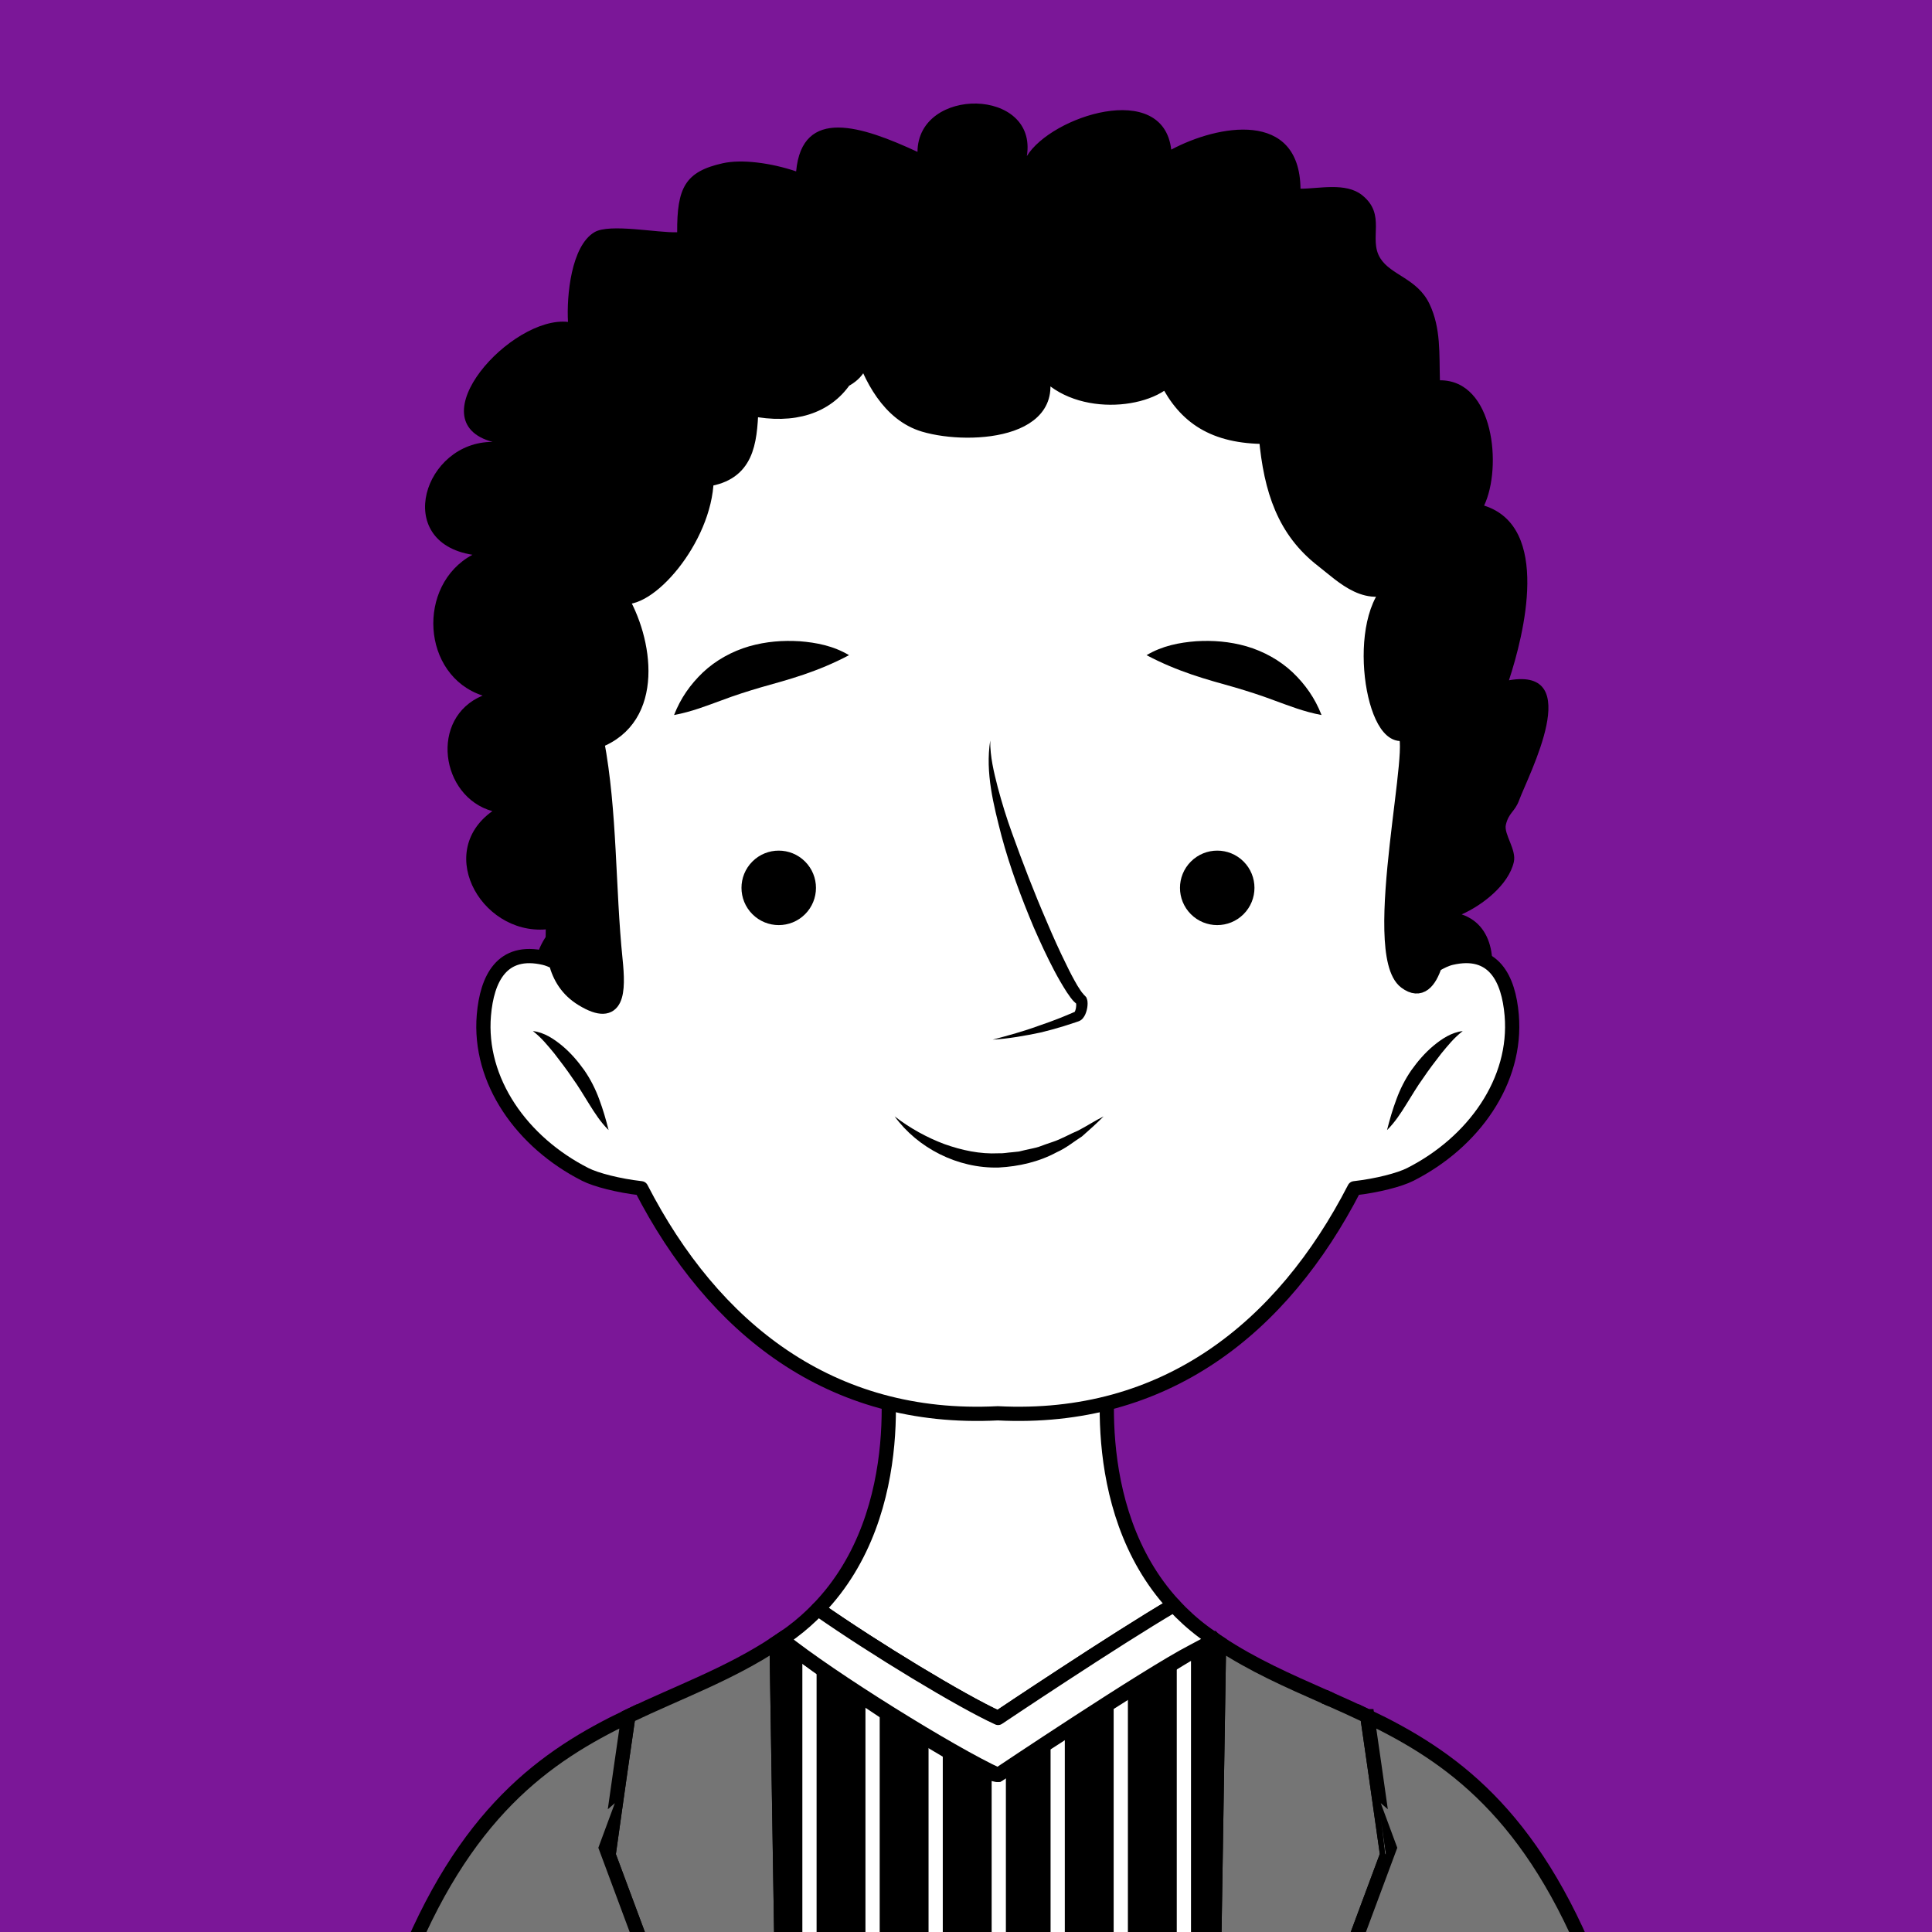 <?xml version="1.0" encoding="UTF-8" standalone="no"?>
<!-- Created with Inkscape (http://www.inkscape.org/) -->

<svg
   width="500mm"
   height="500mm"
   viewBox="0 0 500 500"
   version="1.1"
   id="svg1"
   inkscape:version="1.3.2 (091e20e, 2023-11-25, custom)"
   sodipodi:docname="user-3.svg"
   xmlns:inkscape="http://www.inkscape.org/namespaces/inkscape"
   xmlns:sodipodi="http://sodipodi.sourceforge.net/DTD/sodipodi-0.dtd"
   xmlns="http://www.w3.org/2000/svg"
   xmlns:svg="http://www.w3.org/2000/svg">
  <sodipodi:namedview
     id="namedview1"
     pagecolor="#505050"
     bordercolor="#eeeeee"
     borderopacity="1"
     inkscape:showpageshadow="0"
     inkscape:pageopacity="0"
     inkscape:pagecheckerboard="0"
     inkscape:deskcolor="#505050"
     inkscape:document-units="mm"
     inkscape:zoom="0.2447271"
     inkscape:cx="294.20526"
     inkscape:cy="476.04046"
     inkscape:window-width="1920"
     inkscape:window-height="991"
     inkscape:window-x="-9"
     inkscape:window-y="-9"
     inkscape:window-maximized="1"
     inkscape:current-layer="layer1" />
  <defs
     id="defs1">
    <clipPath
       id="SVGID_00000114048578625245316310000009981509828446945186_">
							<path
   id="use107"
   d="m 260.818,140.8 c -0.501,0.289 -1.021,0.537 -1.508,0.827 -4.545,2.711 -13.684,8.673 -13.684,8.673 -1.428,0.091 -11.787,-6.775 -15.191,-9.527 -0.122,0.084 -0.246,0.162 -0.368,0.244 l 0.368,23.198 h 26.566 3.779 l 0.368,-23.197 c -0.11,-0.073 -0.221,-0.143 -0.33,-0.218 z" />

						</clipPath>
    <path
       id="path10"
       d="m 260.818,140.8 c -0.501,0.289 -1.021,0.537 -1.508,0.827 -4.545,2.711 -13.684,8.673 -13.684,8.673 -1.428,0.091 -11.787,-6.775 -15.191,-9.527 -0.122,0.084 -0.246,0.162 -0.368,0.244 l 0.368,23.198 h 26.566 3.779 l 0.368,-23.197 c -0.11,-0.073 -0.221,-0.143 -0.33,-0.218 z" />
  </defs>
  <g
     inkscape:label="Katman 1"
     inkscape:groupmode="layer"
     id="layer1">
    <rect
       style="fill:#7b1798;fill-opacity:1;fill-rule:nonzero;stroke-width:0.708"
       id="rect14"
       width="572.751"
       height="548.966"
       x="-24.679"
       y="-28.999" />
    <g
       id="g131"
       transform="matrix(3.684,0,0,3.684,-646.586,-94.368)">
		<g
   id="g117">
			<path
   style="fill:#ffffff;stroke:#000000;stroke-linecap:round;stroke-linejoin:round;stroke-miterlimit:10"
   d="m 257.972,138.374 c -6.398,-6.931 -4.418,-17.673 -4.418,-17.673 l -14.943,-0.181 -0.949,0.181 c 0,0 2.031,11.034 -4.686,17.951 4.037,2.816 10.057,6.462 12.651,7.648 -0.001,0 8.246,-5.528 12.345,-7.926 z"
   id="path100" />

			<g
   id="g116">
				<g
   id="g105">
					<g
   id="g102">
						<path
   style="fill:#757575;stroke:#000000;stroke-miterlimit:10"
   d="m 219.651,146.178 c -0.676,4.631 -1.386,9.743 -1.386,9.743 l 3.086,8.294 h 9.084 v 0 l -0.368,-23.198 c -3.303,2.194 -6.872,3.46 -10.416,5.161 z"
   id="path101" />

						<path
   style="fill:#757575;stroke:#000000;stroke-miterlimit:10"
   d="m 219.651,146.178 c -5.819,2.792 -11.57,6.772 -15.951,18.037 h 17.65 l -3.086,-8.294 c 10e-4,0 0.711,-5.112 1.387,-9.743 z"
   id="path102" />

					</g>

					<g
   id="g104">
						<path
   style="fill:#757575;stroke:#000000;stroke-miterlimit:10"
   d="m 271.564,146.179 c -0.011,-0.005 -0.022,-0.011 -0.033,-0.016 -0.871,-0.417 -1.743,-0.809 -2.612,-1.194 -0.086,-0.038 -0.173,-0.077 -0.259,-0.115 -0.034,-0.015 -0.067,-0.03 -0.101,-0.045 -2.536,-1.12 -5.041,-2.217 -7.41,-3.791 l -0.368,23.197 h 9.084 l 3.086,-8.294 c -0.001,0 -0.711,-5.112 -1.387,-9.742 z"
   id="path103" />

						<path
   style="fill:#757575;stroke:#000000;stroke-miterlimit:10"
   d="m 271.564,146.178 c 5.819,2.792 11.57,6.772 15.951,18.037 h -17.65 l 3.086,-8.294 c -0.001,0 -0.711,-5.112 -1.387,-9.743 z"
   id="path104" />

					</g>

				</g>

				<path
   style="stroke:#000000;stroke-miterlimit:10"
   d="m 268.558,144.809 c 0.034,0.015 0.067,0.03 0.101,0.045 -0.033,-0.015 -0.067,-0.03 -0.101,-0.045 z"
   id="path105" />

				<path
   style="fill:#ffffff;stroke:#000000;stroke-linecap:round;stroke-linejoin:round;stroke-miterlimit:10"
   d="m 268.659,144.854 c 0.086,0.038 0.173,0.077 0.259,0.115 -0.086,-0.039 -0.172,-0.077 -0.259,-0.115 z"
   id="path106" />

				<g
   id="g115">
					<path
   d="m 260.818,140.8 c -0.501,0.289 -1.021,0.537 -1.508,0.827 -4.545,2.711 -13.684,8.673 -13.684,8.673 -1.428,0.091 -11.787,-6.775 -15.191,-9.527 -0.122,0.084 -0.246,0.162 -0.368,0.244 l 0.368,23.198 h 26.566 3.779 l 0.368,-23.197 c -0.11,-0.073 -0.221,-0.143 -0.33,-0.218 z"
   id="path107" />

					<g
   id="g114">
						<defs
   id="defs107">
							<path
   id="path1"
   d="m 260.818,140.8 c -0.501,0.289 -1.021,0.537 -1.508,0.827 -4.545,2.711 -13.684,8.673 -13.684,8.673 -1.428,0.091 -11.787,-6.775 -15.191,-9.527 -0.122,0.084 -0.246,0.162 -0.368,0.244 l 0.368,23.198 h 26.566 3.779 l 0.368,-23.197 c -0.11,-0.073 -0.221,-0.143 -0.33,-0.218 z" />

						</defs>

						<clipPath
   id="clipPath1">
							<path
   id="use1"
   d="m 260.818,140.8 c -0.501,0.289 -1.021,0.537 -1.508,0.827 -4.545,2.711 -13.684,8.673 -13.684,8.673 -1.428,0.091 -11.787,-6.775 -15.191,-9.527 -0.122,0.084 -0.246,0.162 -0.368,0.244 l 0.368,23.198 h 26.566 3.779 l 0.368,-23.197 c -0.11,-0.073 -0.221,-0.143 -0.33,-0.218 z" />

						</clipPath>

						<g
   clip-path="url(#SVGID_00000114048578625245316310000009981509828446945186_)"
   id="g113">
							
								<line
   style="fill:none;stroke:#ffffff;stroke-linecap:round;stroke-linejoin:round;stroke-miterlimit:10"
   x1="232.377"
   y1="136.399"
   x2="232.377"
   y2="167.887"
   id="line107" />

							
								<line
   style="fill:none;stroke:#ffffff;stroke-linecap:round;stroke-linejoin:round;stroke-miterlimit:10"
   x1="236.81"
   y1="136.399"
   x2="236.81"
   y2="167.887"
   id="line108" />

							
								<line
   style="fill:none;stroke:#ffffff;stroke-linecap:round;stroke-linejoin:round;stroke-miterlimit:10"
   x1="241.242"
   y1="136.399"
   x2="241.242"
   y2="167.887"
   id="line109" />

							
								<line
   style="fill:none;stroke:#ffffff;stroke-linecap:round;stroke-linejoin:round;stroke-miterlimit:10"
   x1="245.675"
   y1="136.399"
   x2="245.675"
   y2="167.887"
   id="line110" />

							
								<line
   style="fill:none;stroke:#ffffff;stroke-linecap:round;stroke-linejoin:round;stroke-miterlimit:10"
   x1="249.814"
   y1="136.399"
   x2="249.814"
   y2="167.887"
   id="line111" />

							
								<line
   style="fill:none;stroke:#ffffff;stroke-linecap:round;stroke-linejoin:round;stroke-miterlimit:10"
   x1="254.246"
   y1="136.399"
   x2="254.246"
   y2="167.887"
   id="line112" />

							
								<line
   style="fill:none;stroke:#ffffff;stroke-linecap:round;stroke-linejoin:round;stroke-miterlimit:10"
   x1="258.679"
   y1="136.399"
   x2="258.679"
   y2="167.887"
   id="line113" />

						</g>

						<path
   id="use113"
   d="m 260.818,140.8 c -0.501,0.289 -1.021,0.537 -1.508,0.827 -4.545,2.711 -13.684,8.673 -13.684,8.673 -1.428,0.091 -11.787,-6.775 -15.191,-9.527 -0.122,0.084 -0.246,0.162 -0.368,0.244 l 0.368,23.198 h 26.566 3.779 l 0.368,-23.197 c -0.11,-0.073 -0.221,-0.143 -0.33,-0.218 z"
   style="fill:none;stroke:#000000;stroke-miterlimit:10" />

					</g>

					<path
   style="fill:#ffffff;stroke:#000000;stroke-linecap:round;stroke-linejoin:round;stroke-miterlimit:10"
   d="m 257.972,138.374 c -4.099,2.398 -12.345,7.926 -12.345,7.926 -2.595,-1.187 -8.615,-4.832 -12.651,-7.648 -0.554,0.57 -1.159,1.116 -1.838,1.621 -0.232,0.173 -0.467,0.337 -0.702,0.5 3.404,2.752 11.959,8.049 15.191,9.527 0,0 10.477,-7.024 13.684,-8.673 0.504,-0.259 1.007,-0.538 1.508,-0.827 -0.248,-0.171 -0.495,-0.345 -0.74,-0.527 -0.79,-0.587 -1.486,-1.226 -2.107,-1.899 z"
   id="path114" />

				</g>

			</g>

		</g>

		<g
   id="g130">
			<g
   id="g118">
				<path
   d="m 282.227,81.839 c 0.671,-1.807 4.676,-9.383 -0.712,-8.434 1.047,-3.2 2.977,-10.781 -1.746,-12.272 1.278,-2.681 0.701,-8.821 -3.103,-8.802 -0.059,-1.842 0.084,-3.647 -0.735,-5.365 -0.856,-1.795 -2.711,-2.006 -3.459,-3.217 -0.851,-1.376 0.468,-3.037 -1.277,-4.427 -1.147,-0.913 -3.03,-0.446 -4.323,-0.45 -0.069,-5.564 -5.81,-4.492 -9.081,-2.745 -0.573,-4.917 -8.43,-2.35 -10.144,0.455 0.786,-4.824 -7.649,-4.919 -7.682,-0.297 -3.882,-1.801 -8.102,-3.213 -8.525,1.371 -1.794,-0.607 -3.825,-0.864 -5.143,-0.574 -2.66,0.587 -3.23,1.73 -3.214,4.848 -1.343,0.061 -4.734,-0.635 -5.807,-0.005 -1.639,0.962 -1.968,4.475 -1.863,6.306 -3.99,-0.45 -10.685,6.979 -5.297,8.43 -4.813,-0.028 -7.054,7.03 -1.417,7.928 -3.938,2.118 -3.592,8.481 0.716,9.892 -3.753,1.554 -2.971,7.104 0.685,8.117 -4.185,2.982 -0.548,9.06 4.219,8.25 -1.638,1.725 -1.7,4.633 -0.941,6.753 1.662,4.643 5.489,5.463 9.022,7.649 2.064,1.277 1.566,2.685 3.219,4.47 2.876,3.106 5.304,1.444 7.569,-0.47 1.434,1.678 3.497,3.889 5.745,2.841 1.178,-0.549 1.806,-3.093 2.304,-4.957 2.204,7.188 4.011,8.135 5.239,8.603 5.609,2.134 9.779,-1.85 10.889,-6.993 8.89,3.503 15.047,-0.443 17.228,-8.949 4.009,2.424 8.529,-8.265 3.601,-9.944 1.454,-0.644 3.292,-2.064 3.663,-3.677 0.202,-0.878 -0.718,-1.961 -0.558,-2.625 0.21,-0.866 0.622,-0.888 0.928,-1.71 z"
   id="path117" />

			</g>

			<g
   id="g122">
				<path
   style="fill:#ffffff;stroke:#000000;stroke-linecap:round;stroke-linejoin:round;stroke-miterlimit:10"
   d="m 281.708,96.925 c -0.218,-2.559 -1.263,-4.709 -4.244,-4.017 -0.359,0.083 -0.749,0.27 -1.147,0.511 -0.379,1.139 -1.011,1.973 -2.067,1.175 -2.713,-2.052 1.127,-17.709 -0.169,-17.438 -2.292,0.479 -3.586,-8.896 -0.237,-10.67 -2.219,1.483 -3.958,-0.361 -5.448,-1.519 -2.634,-2.049 -3.612,-4.866 -3.948,-8.663 -3.67,0 -5.678,-1.377 -6.99,-3.989 -1.894,1.76 -7.412,1.964 -9.231,-1.569 2.649,5.147 -4.468,5.699 -7.801,4.713 -2.456,-0.728 -3.781,-3.32 -4.49,-5.589 0.367,1.176 -0.2,1.983 -1.111,2.458 -1.269,1.839 -3.541,2.622 -6.533,2.007 -0.001,10e-4 -0.001,0.002 -0.002,0.004 -0.095,2.408 -0.312,4.539 -3.138,4.961 -0.114,4.22 -4.204,8.859 -6.105,8.207 1.855,3.014 2.705,8.577 -1.595,10.184 0.939,4.993 0.778,10.272 1.298,15.35 0.225,2.2 0.215,4.317 -2.342,2.754 -1.039,-0.635 -1.585,-1.544 -1.851,-2.566 -0.279,-0.145 -0.553,-0.259 -0.809,-0.319 -2.981,-0.692 -4.026,1.459 -4.244,4.017 -0.394,4.623 2.684,8.942 7.126,11.193 0.746,0.378 2.31,0.786 3.924,0.97 5.053,9.818 13.296,16.411 25.051,15.809 11.755,0.602 19.998,-5.991 25.051,-15.809 1.614,-0.184 3.179,-0.592 3.924,-0.97 4.445,-2.253 7.523,-6.572 7.128,-11.195 z"
   id="path118" />

				<g
   id="g121">
					<path
   d="m 214.71,87.497 c -0.189,1.668 -0.632,3.885 -0.151,5.73 0.336,0.174 0.681,0.396 1.022,0.652 -0.381,-2.092 -0.675,-4.225 -0.871,-6.382 z"
   id="path119" />

					<g
   id="g120">
						<path
   d="m 214.21,87.512 c -0.154,1.284 -0.374,2.569 -0.365,3.866 0.003,0.475 -0.075,1.483 0.214,1.864 0.223,0.293 0.783,0.529 1.093,0.751 0.13,0.092 0.979,0.156 0.928,-0.13 -0.378,-2.116 -0.669,-4.242 -0.871,-6.382 -0.027,-0.292 -1.024,-0.241 -0.999,0.031 0.202,2.14 0.493,4.266 0.871,6.382 0.309,-0.043 0.619,-0.087 0.928,-0.13 -0.585,-0.418 -0.932,-0.631 -1.104,-1.364 -0.124,-0.529 -0.072,-1.156 -0.049,-1.694 0.047,-1.081 0.224,-2.152 0.353,-3.225 0.031,-0.249 -0.962,-0.277 -0.999,0.031 z"
   id="path120" />

					</g>

				</g>

			</g>

			<g
   id="g129">
				<g
   id="g123">
					<path
   d="m 245.075,77.634 c -0.013,1.131 0.253,2.221 0.531,3.297 0.289,1.077 0.612,2.144 0.996,3.193 0.753,2.101 1.556,4.187 2.444,6.235 0.433,1.028 0.891,2.046 1.384,3.038 0.238,0.501 0.496,0.989 0.767,1.454 0.137,0.208 0.295,0.478 0.407,0.581 l 0.043,0.057 c -0.05,-0.04 0.208,0.18 0.199,0.245 0.07,0.174 0.066,0.271 0.069,0.368 0,0.191 -0.027,0.354 -0.073,0.523 -0.051,0.168 -0.106,0.336 -0.258,0.525 -0.037,0.046 -0.093,0.097 -0.156,0.14 -0.084,0.051 -0.15,0.075 -0.168,0.079 l -0.202,0.069 -0.812,0.263 c -0.544,0.167 -1.091,0.319 -1.644,0.45 -1.112,0.232 -2.228,0.431 -3.357,0.5 1.091,-0.292 2.172,-0.585 3.222,-0.971 0.528,-0.179 1.053,-0.367 1.569,-0.574 l 0.77,-0.32 0.191,-0.083 0.043,-0.02 c -0.008,0 -0.015,0.003 -0.021,0.008 -0.008,10e-4 -0.009,0.006 -0.004,-0.005 0.021,-0.034 0.062,-0.137 0.079,-0.24 0.02,-0.104 0.027,-0.223 0.018,-0.312 0.001,-0.043 -0.023,-0.089 -0.007,-0.044 -0.03,-0.005 0.163,0.176 0.068,0.082 l -0.104,-0.094 c -0.314,-0.272 -0.422,-0.507 -0.611,-0.755 -0.316,-0.493 -0.604,-0.989 -0.87,-1.493 -0.533,-1.009 -1.005,-2.039 -1.46,-3.076 -0.877,-2.087 -1.668,-4.212 -2.257,-6.402 -0.557,-2.174 -1.155,-4.454 -0.796,-6.718 z"
   id="path122" />

				</g>

				<g
   id="g124">
					<path
   d="m 222.865,75.846 c 0.46,-1.187 1.145,-2.152 2.03,-2.998 0.896,-0.846 2.044,-1.48 3.242,-1.829 1.206,-0.343 2.369,-0.427 3.547,-0.356 1.167,0.091 2.368,0.319 3.473,0.978 -1.12,0.592 -2.143,1.005 -3.183,1.363 -1.028,0.35 -2.067,0.632 -3.002,0.896 -0.937,0.276 -1.839,0.561 -2.81,0.929 -0.989,0.358 -2.045,0.784 -3.297,1.017 z"
   id="path123" />

				</g>

				<g
   id="g125">
					<path
   d="m 238.36,104.04 c 1.084,0.836 2.265,1.485 3.489,1.945 1.229,0.439 2.511,0.713 3.799,0.649 0.321,0.021 0.64,-0.053 0.961,-0.073 l 0.481,-0.051 0.472,-0.113 c 0.314,-0.078 0.639,-0.121 0.948,-0.226 0.305,-0.116 0.615,-0.223 0.928,-0.328 0.628,-0.203 1.2,-0.551 1.822,-0.81 0.596,-0.309 1.159,-0.682 1.78,-0.992 -0.479,0.487 -0.994,0.946 -1.516,1.405 -0.58,0.371 -1.125,0.827 -1.769,1.11 -1.238,0.673 -2.659,1.004 -4.085,1.078 -2.884,0.081 -5.696,-1.373 -7.31,-3.594 z"
   id="path124" />

				</g>

				<g
   id="g126">
					<path
   d="m 268.349,75.846 c -1.252,-0.233 -2.308,-0.66 -3.296,-1.017 -0.97,-0.367 -1.873,-0.652 -2.81,-0.929 -0.936,-0.263 -1.974,-0.546 -3.002,-0.896 -1.04,-0.358 -2.064,-0.771 -3.183,-1.363 1.105,-0.659 2.306,-0.887 3.473,-0.978 1.178,-0.072 2.341,0.013 3.547,0.356 1.198,0.349 2.346,0.983 3.242,1.829 0.884,0.846 1.569,1.811 2.029,2.998 z"
   id="path125" />

				</g>

				<g
   id="g127">
					<path
   d="m 212.946,98.048 c 0.785,0.086 1.478,0.55 2.065,1.036 0.595,0.498 1.098,1.086 1.545,1.712 0.439,0.634 0.795,1.34 1.051,2.046 0.266,0.708 0.469,1.415 0.659,2.162 -0.553,-0.543 -0.969,-1.191 -1.359,-1.818 -0.397,-0.631 -0.749,-1.239 -1.171,-1.82 -0.402,-0.596 -0.838,-1.168 -1.279,-1.738 -0.461,-0.557 -0.904,-1.114 -1.511,-1.58 z"
   id="path126" />

				</g>

				<g
   id="g128">
					<path
   d="m 278.269,98.048 c -0.607,0.466 -1.051,1.023 -1.51,1.58 -0.441,0.569 -0.878,1.142 -1.279,1.738 -0.422,0.581 -0.774,1.189 -1.171,1.82 -0.39,0.627 -0.806,1.275 -1.359,1.818 0.189,-0.747 0.392,-1.454 0.659,-2.162 0.255,-0.705 0.611,-1.411 1.051,-2.046 0.446,-0.626 0.95,-1.213 1.545,-1.712 0.586,-0.486 1.279,-0.95 2.064,-1.036 z"
   id="path127" />

				</g>

				<path
   d="m 232.068,89.838 c -1.021,1.021 -2.678,1.021 -3.7,-10e-4 -1.022,-1.022 -1.023,-2.678 -0.001,-3.7 1.021,-1.021 2.678,-1.021 3.7,0.001 1.022,1.022 1.022,2.679 0.001,3.7 z"
   id="path128" />

				<path
   d="m 259.171,89.838 c 1.021,1.021 2.678,1.021 3.7,-10e-4 1.022,-1.022 1.022,-2.678 0.001,-3.7 -1.021,-1.021 -2.678,-1.021 -3.7,0.001 -1.022,1.022 -1.022,2.679 -0.001,3.7 z"
   id="path129" />

			</g>

		</g>

	</g>
  </g>
</svg>
